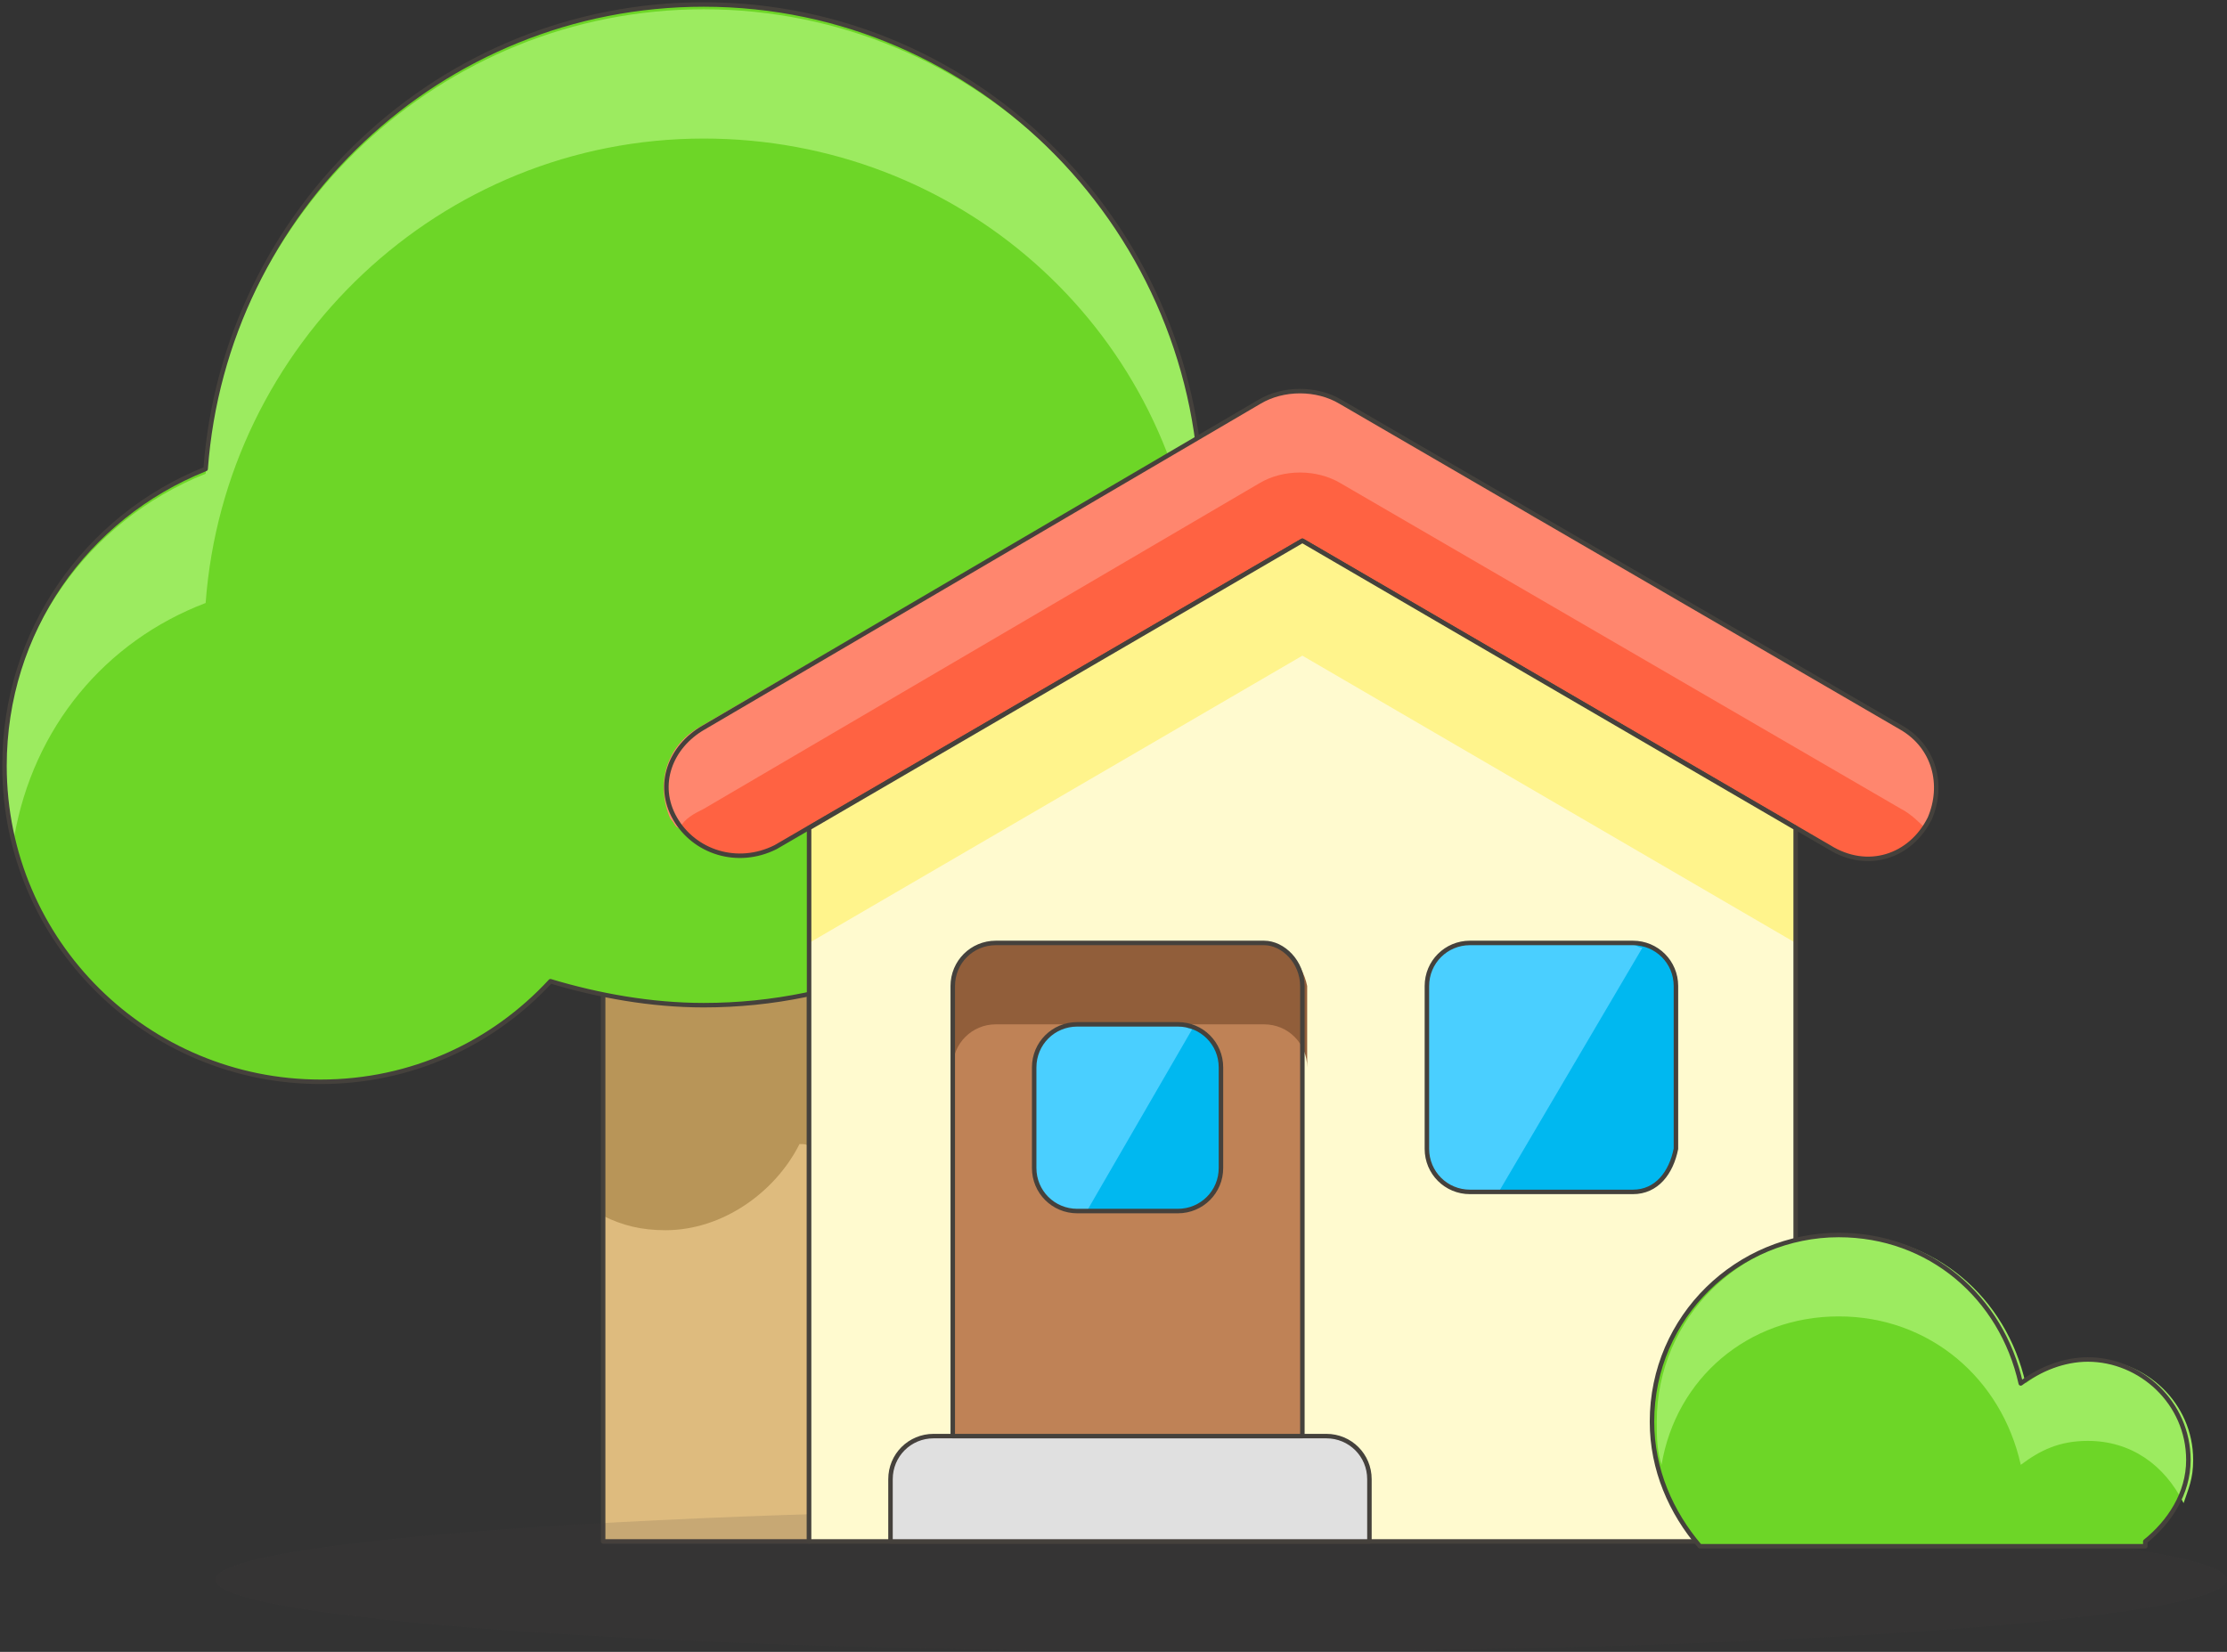 <svg width="496" height="368" viewBox="0 0 496 368" fill="none" xmlns="http://www.w3.org/2000/svg">
<rect x="0" y="0" width="496" height="368" fill="#333333" stroke="none"/>
<path d="M134.333 105.533H180.2V343.4H134.333V105.533Z" fill="#DEBB7E"/>
<path d="M134.333 270.867C138.6 273 142.867 274.067 148.2 274.067C161 274.067 172.733 265.533 178.067 254.867C179.133 254.867 180.2 254.867 180.2 255.933V105.533H134.333V270.867Z" fill="#B89558"/>
<path d="M134.333 105.533H180.2V343.4H134.333V105.533Z" stroke="#45413C" stroke-miterlimit="10" stroke-linecap="round" stroke-linejoin="round"/>
<path d="M156.733 1C98.067 1 50.067 46.867 45.8 104.467C19.133 115.133 1 140.733 1 170.6C1 210.067 33 241 71.4 241C91.667 241 109.8 232.467 122.6 218.6C133.267 221.8 145 223.933 156.733 223.933C218.6 223.933 267.667 173.8 267.667 113C267.667 52.2 218.6 1 156.733 1Z" fill="#6DD627"/>
<path d="M45.8 134.333C50.067 76.733 98.067 30.867 156.733 30.867C213.267 30.867 260.2 72.467 266.6 127.933C267.667 122.6 267.667 118.333 267.667 113C267.667 51.133 217.533 2.067 156.733 2.067C98.067 2.067 50.067 47.933 45.8 105.533C19.133 116.2 1 141.8 1 171.667C1 177 2.067 182.333 3.133 186.6C7.4 162.067 23.4 142.867 45.8 134.333Z" fill="#9CEB60"/>
<path d="M156.733 1C98.067 1 50.067 46.867 45.8 104.467C19.133 115.133 1 140.733 1 170.6C1 210.067 33 241 71.4 241C91.667 241 109.8 232.467 122.6 218.6C133.267 221.8 145 223.933 156.733 223.933C218.6 223.933 267.667 173.8 267.667 113C267.667 52.2 218.6 1 156.733 1Z" stroke="#45413C" stroke-miterlimit="10" stroke-linecap="round" stroke-linejoin="round"/>
<path d="M156.733 162.067L280.467 89.533C285.8 86.333 293.267 86.333 298.6 89.533L423.4 162.067C430.867 166.333 433 174.867 429.8 182.333C425.533 190.867 415.933 194.067 407.4 188.733L290.067 120.467L172.733 188.733C164.2 193 154.6 189.8 150.333 182.333C146.067 174.867 149.267 166.333 156.733 162.067Z" fill="#FF6242"/>
<path d="M151.4 184.467C152.467 182.333 154.6 181.267 156.733 180.2L280.467 107.667C285.8 104.467 293.267 104.467 298.6 107.667L423.4 180.2C425.533 181.267 427.667 183.4 428.733 184.467C428.733 183.4 429.8 183.4 429.8 182.333C433 174.867 430.867 166.333 423.4 162.067L298.6 89.533C293.267 86.333 285.8 86.333 280.467 89.533L155.667 162.067C148.2 166.333 146.067 174.867 149.267 182.333C150.333 183.4 150.333 184.467 151.4 184.467Z" fill="#FF866E"/>
<path d="M156.733 162.067L280.467 89.533C285.8 86.333 293.267 86.333 298.6 89.533L423.4 162.067C430.867 166.333 433 174.867 429.8 182.333C425.533 190.867 415.933 194.067 407.4 188.733L290.067 120.467L172.733 188.733C164.2 193 154.6 189.8 150.333 182.333C146.067 174.867 149.267 166.333 156.733 162.067Z" stroke="#45413C" stroke-miterlimit="10" stroke-linecap="round" stroke-linejoin="round"/>
<path opacity="0.15" d="M271.933 367.933C395.645 367.933 495.933 360.77 495.933 351.933C495.933 343.097 395.645 335.933 271.933 335.933C148.222 335.933 47.933 343.097 47.933 351.933C47.933 360.77 148.222 367.933 271.933 367.933Z" fill="#45413C"/>
<path d="M399.933 343.4H180.2V184.467L290.067 120.467L399.933 184.467V343.4Z" fill="#FFFACF"/>
<path d="M290.067 120.467L180.2 184.467V210.067L290.067 146.067L399.933 210.067V184.467L290.067 120.467Z" fill="#FFF48C"/>
<path d="M399.933 343.4H180.2V184.467L290.067 120.467L399.933 184.467V343.4Z" stroke="#45413C" stroke-miterlimit="10" stroke-linecap="round" stroke-linejoin="round"/>
<path d="M303.933 343.4H198.333V329.533C198.333 324.2 202.6 319.933 207.933 319.933H295.4C300.733 319.933 305 324.2 305 329.533V343.4H303.933Z" fill="#E0E0E0" stroke="#45413C" stroke-miterlimit="10" stroke-linecap="round" stroke-linejoin="round"/>
<path d="M281.533 210.067H221.8C216.467 210.067 212.2 214.333 212.2 219.667V319.933H290.067V219.667C290.067 214.333 285.8 210.067 281.533 210.067Z" fill="#BF8256"/>
<path d="M281.533 210.067H221.8C216.467 210.067 212.2 214.333 212.2 219.667V237.8C212.2 232.467 216.467 228.2 221.8 228.2H281.533C286.867 228.2 291.133 232.467 291.133 237.8V219.667C290.067 214.333 285.8 210.067 281.533 210.067Z" fill="#915E3A"/>
<path d="M281.533 210.067H221.8C216.467 210.067 212.2 214.333 212.2 219.667V319.933H290.067V219.667C290.067 214.333 285.8 210.067 281.533 210.067Z" stroke="#45413C" stroke-miterlimit="10" stroke-linecap="round" stroke-linejoin="round"/>
<path d="M363.667 265.533H327.4C322.067 265.533 317.8 261.267 317.8 255.933V219.667C317.8 214.333 322.067 210.067 327.4 210.067H363.667C369 210.067 373.267 214.333 373.267 219.667V255.933C372.2 261.267 369 265.533 363.667 265.533Z" fill="#00B8F0"/>
<path d="M363.667 210.067H327.4C322.067 210.067 317.8 214.333 317.8 219.667V255.933C317.8 261.267 322.067 265.533 327.4 265.533H333.8L365.8 211.133C364.733 211.133 363.667 210.067 363.667 210.067Z" fill="#4ACFFF"/>
<path d="M262.333 269.8H239.933C234.6 269.8 230.333 265.533 230.333 260.2V237.8C230.333 232.467 234.6 228.2 239.933 228.2H262.333C267.667 228.2 271.933 232.467 271.933 237.8V260.2C271.933 265.533 267.667 269.8 262.333 269.8Z" fill="#00B8F0"/>
<path d="M262.333 228.2H239.933C234.6 228.2 230.333 232.467 230.333 237.8V260.2C230.333 265.533 234.6 269.8 239.933 269.8H242.067L265.533 229.267C264.467 229.267 263.4 228.2 262.333 228.2Z" fill="#4ACFFF"/>
<path d="M363.667 265.533H327.4C322.067 265.533 317.8 261.267 317.8 255.933V219.667C317.8 214.333 322.067 210.067 327.4 210.067H363.667C369 210.067 373.267 214.333 373.267 219.667V255.933C372.2 261.267 369 265.533 363.667 265.533Z" stroke="#45413C" stroke-miterlimit="10" stroke-linecap="round" stroke-linejoin="round"/>
<path d="M262.333 269.8H239.933C234.6 269.8 230.333 265.533 230.333 260.2V237.8C230.333 232.467 234.6 228.2 239.933 228.2H262.333C267.667 228.2 271.933 232.467 271.933 237.8V260.2C271.933 265.533 267.667 269.8 262.333 269.8Z" stroke="#45413C" stroke-miterlimit="10" stroke-linecap="round" stroke-linejoin="round"/>
<path d="M477.8 343.4C483.133 339.133 487.4 332.733 487.4 325.267C487.4 312.467 476.733 302.867 465 302.867C459.667 302.867 454.333 305 450.067 308.2C445.8 289 429.8 275.133 409.533 275.133C387.133 275.133 367.933 293.267 367.933 316.733C367.933 327.4 372.2 337 378.6 344.467H477.8V343.4Z" fill="#6DD627"/>
<path d="M409.533 293.267C429.8 293.267 445.8 307.133 450.067 326.333C454.333 323.133 458.6 321 465 321C474.6 321 482.067 326.333 486.333 334.867C487.4 331.667 488.467 329.533 488.467 325.267C488.467 312.467 477.8 302.867 466.067 302.867C460.733 302.867 455.4 305 451.133 308.2C446.867 289 430.867 275.133 410.6 275.133C388.2 275.133 369 293.267 369 316.733C369 319.933 369 323.133 370.067 326.333C373.267 307.133 389.267 293.267 409.533 293.267Z" fill="#9CEB60"/>
<path d="M477.8 343.4C483.133 339.133 487.4 332.733 487.4 325.267C487.4 312.467 476.733 302.867 465 302.867C459.667 302.867 454.333 305 450.067 308.2C445.8 289 429.8 275.133 409.533 275.133C387.133 275.133 367.933 293.267 367.933 316.733C367.933 327.4 372.2 337 378.6 344.467H477.8V343.4Z" stroke="#45413C" stroke-miterlimit="10" stroke-linecap="round" stroke-linejoin="round"/>
</svg>
